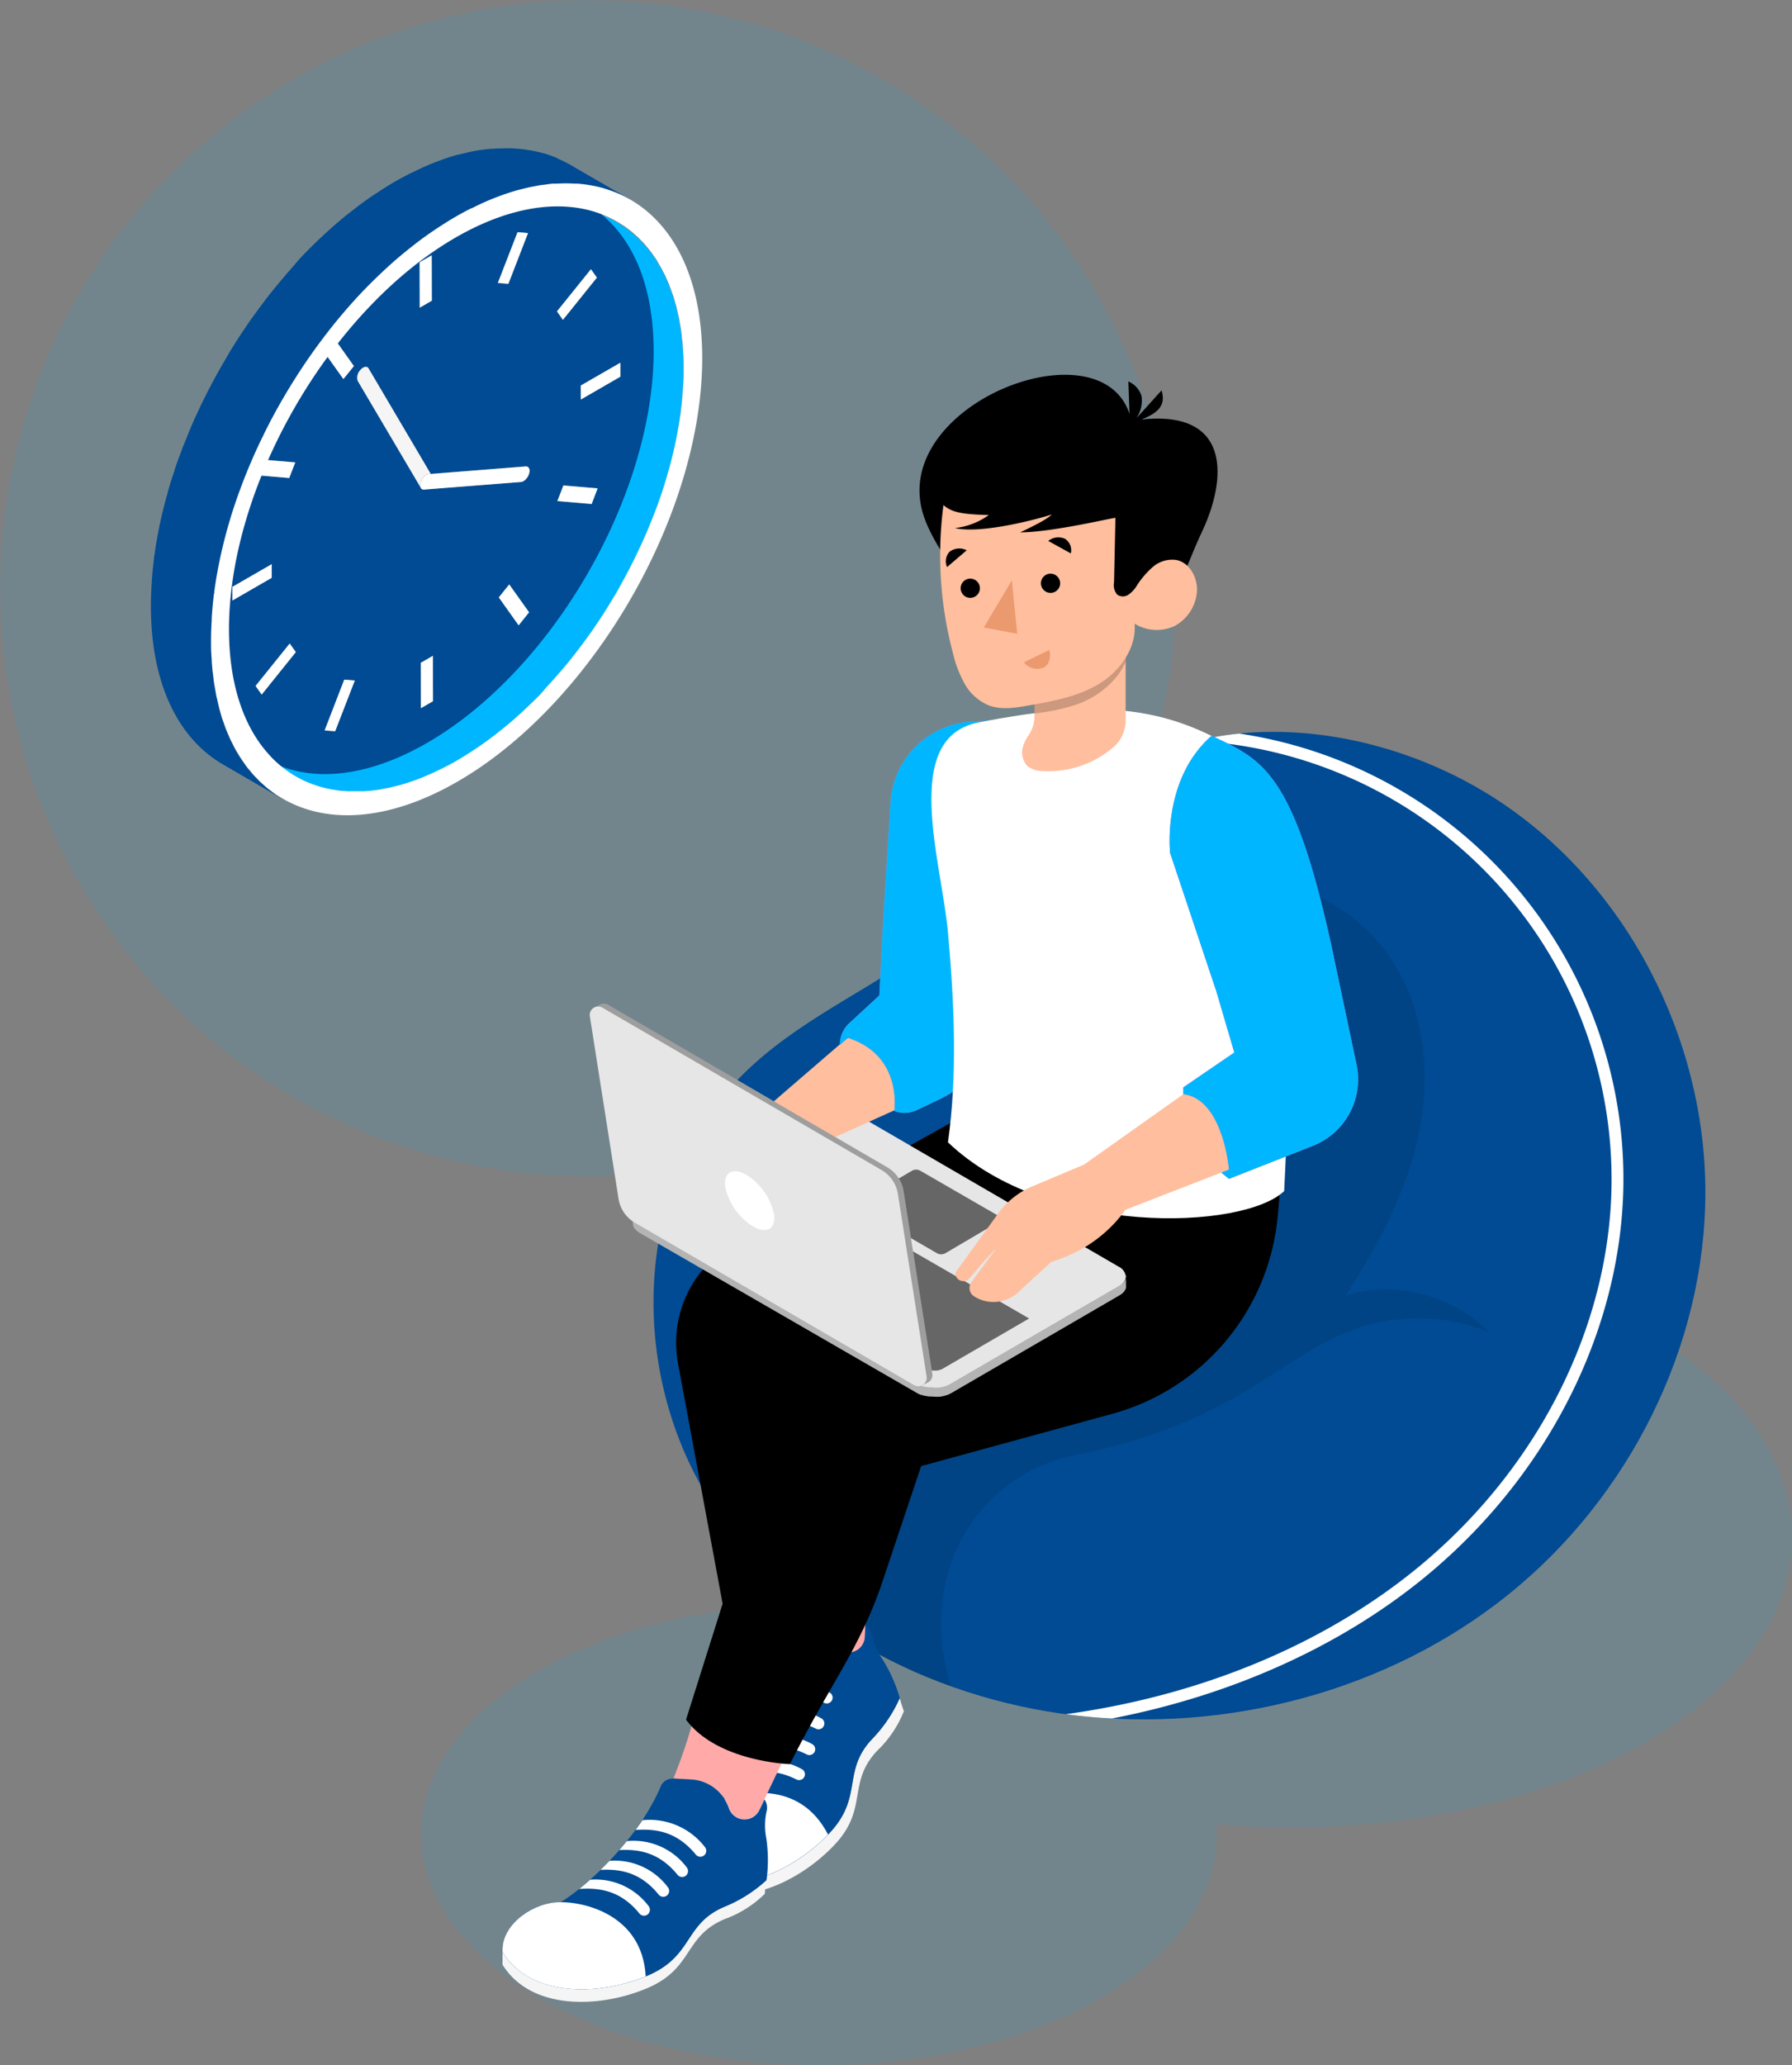 <svg xmlns="http://www.w3.org/2000/svg" viewBox="0 0 386.36 445.12"><rect x="0" y="0" width="386.36" height="445.12" fill="#808080" stroke="none"/><defs><style>.cls-1,.cls-14{fill:#00b7ff;}.cls-1,.cls-3{opacity:0.1;}.cls-2{fill:#004b93;}.cls-4{fill:#fff;}.cls-5{fill:#ffaaa8;}.cls-6{fill:#f5f5f5;}.cls-7{opacity:0.2;}.cls-8{fill:#e1e1e1;}.cls-9{fill:#e6e6e6;}.cls-10{fill:#1a2e35;}.cls-11{fill:#666;}.cls-12{fill:#ffbe9d;}.cls-13{fill:#d268cc;}.cls-15{fill:#eb996e;}.cls-16{opacity:0.3;}.cls-17{fill:none;}</style></defs><title>dibujo 7_1</title><g id="Capa_2" data-name="Capa 2"><g id="Esquema"><circle class="cls-1" cx="126.79" cy="126.79" r="126.76"/><path class="cls-1" d="M354.35,286.69c-42.48-24.53-111.12-24.53-153.32,0-27.6,16-37,38.59-28.4,59.13-20.71.51-41.13,5.34-56.89,14.5-33.38,19.4-33.2,50.85.4,70.25s87.9,19.4,121.28,0c17.68-10.27,25.94-23.92,24.81-37.38,32.84,2.84,67.44-3.06,92.62-17.7C397.05,351,396.83,311.21,354.35,286.69Z"/><path class="cls-2" d="M197.86,205.64c-13.58,9.43-28.86,15.94-40.2,28.58-21.17,23.6-21.66,61.58-5,88.57s47.56,43.22,79,46.93c33,3.89,67.71-5.23,93.62-26.09s42.41-53.43,42.4-86.69-17.05-66.39-44.91-84.56c-25.42-16.58-61.95-21.31-87.45-2.34-12.9,9.59-21.5,23.75-34.36,33.36C199.94,204.17,198.9,204.91,197.86,205.64Z"/><path class="cls-3" d="M203.38,343.93c0-.23.07-.45.1-.68a35.71,35.71,0,0,1,29-29.76,113,113,0,0,0,37.08-14.21c8.1-4.9,15.76-10.9,24.85-13.56,8.39-2.45,18.83-2.07,26.78,1.56-7.64-8-20.74-11.55-31.2-7.93,7.24-11.09,13.62-23,16.11-36s.73-27.28-7.12-38a38.19,38.19,0,0,0-59-3.15c-7.76,8.5-12.14,20.46-17.25,30.78-3.66,7.41-7.45,15-13.49,20.65-9.11,8.52-22.22,11.6-31.67,19.75-10.71,9.25-15.33,24-15.38,38.18,0,9.55,1.76,18.95,4.14,28.23a107.24,107.24,0,0,0,38.75,23.7A42.16,42.16,0,0,1,203.38,343.93Z"/><path class="cls-4" d="M350,252.38a97.11,97.11,0,0,0-82.82-94.27,70.22,70.22,0,0,0-9.37,1.58,94.66,94.66,0,0,1,89.63,92.74c.6,30.95-14.54,62.51-40.51,84.41-20.36,17.16-47.4,28.54-77.12,32.63l1.9.25c2.67.31,5.36.54,8.05.68,26.4-5.12,50.31-16,68.82-31.61C335.08,316.4,350.57,284.1,350,252.38Z"/><path class="cls-5" d="M165.21,339.09c1.33,5.33,1.6,14.92,1.6,14.92l3.53-1.33a9.15,9.15,0,0,1,9.84,2.24l.17.18a3.56,3.56,0,0,0,4.92.22h0a3.54,3.54,0,0,0,1.22-2.57l.48-15.06Z"/><path class="cls-6" d="M178.87,395.08c-7.34,7.86-20.87,14.73-30.69,8l1.1,2.5c9.82,6.71,23.35-.16,30.69-8s2.58-13.3,9.19-20.27a24,24,0,0,0,5.72-8.49c-.3-.75-.58-1.73-.92-2.85a30.37,30.37,0,0,1-5.9,8.84C181.45,381.78,186.21,387.23,178.87,395.08Z"/><path class="cls-2" d="M190.34,357.76a14,14,0,0,1-2.31-5.35,3.16,3.16,0,0,0-1.46-2.19l-.08,2.53a3.57,3.57,0,0,1-6.14,2.35l-.17-.18a9.15,9.15,0,0,0-9.84-2.24L166.75,354a2.77,2.77,0,0,0-1.79,2.65c.23,10.3-4.58,24-9.63,31.5-5.19,2.15-9.67,9.22-7.38,14.41l.23.51c9.82,6.71,23.35-.16,30.69-8s2.58-13.3,9.19-20.27A30.37,30.37,0,0,0,194,366,32.75,32.75,0,0,0,190.34,357.76Z"/><path class="cls-4" d="M176,372.64a1.26,1.26,0,0,0,1.15-2.23,14.34,14.34,0,0,0-14.11,0c-.22.81-.45,1.62-.7,2.42C166.47,370.74,170.69,370,176,372.64Z"/><path class="cls-4" d="M177.78,367.07a1.26,1.26,0,0,0,1.15-2.23,15.07,15.07,0,0,0-14.68.12c-.15.83-.32,1.68-.51,2.52C168,365.22,172.34,364.32,177.78,367.07Z"/><path class="cls-4" d="M174,378.18a1.26,1.26,0,0,0,1.16-2.23,14.33,14.33,0,0,0-13.81-.14c-.31.88-.64,1.73-1,2.57C164.5,376.28,168.72,375.52,174,378.18Z"/><path class="cls-4" d="M155.33,388.18c-5.19,2.15-9.67,9.22-7.38,14.41l.23.51c9.68,6.61,22.93,0,30.35-7.67C172.34,383.3,159.42,386.32,155.33,388.18Z"/><path class="cls-4" d="M171.81,383.59a1.26,1.26,0,0,0,1.15-2.23,14.33,14.33,0,0,0-13.83-.12c-.44,1-.89,1.88-1.35,2.77C162.06,381.75,166.38,380.85,171.81,383.59Z"/><path class="cls-5" d="M149.77,369c-.93,5.41-4.56,14.3-4.56,14.3l3.78.21a9.14,9.14,0,0,1,8.09,6l.09.23a3.55,3.55,0,0,0,4.41,2.19h0a3.57,3.57,0,0,0,2.15-1.86l6.51-13.59Z"/><path class="cls-6" d="M139.67,425.79c-9.89,4.22-25,5-31.32-5.05v2.73c6.29,10.1,21.43,9.27,31.32,5s7.73-11.13,16.59-14.84a23.87,23.87,0,0,0,8.65-5.46c0-.8.17-1.81.31-3a30.09,30.09,0,0,1-9,5.71C147.4,414.66,149.56,421.56,139.67,425.79Z"/><path class="cls-2" d="M165.22,396.27a14.4,14.4,0,0,1,.05-5.83,3.1,3.1,0,0,0-.45-2.59l-1.09,2.28a3.56,3.56,0,0,1-6.56-.33l-.09-.23a9.14,9.14,0,0,0-8.09-6l-3.84-.21a2.75,2.75,0,0,0-2.71,1.7c-3.94,9.52-13.87,20.09-21.52,24.93-5.62-.13-12.57,4.54-12.57,10.2v.57c6.29,10.09,21.43,9.27,31.32,5.05s7.73-11.13,16.59-14.84a30.09,30.09,0,0,0,9-5.71A32.11,32.11,0,0,0,165.22,396.27Z"/><path class="cls-4" d="M146.07,404.08a1.26,1.26,0,0,0,2-1.57,14.34,14.34,0,0,0-12.92-5.68c-.53.66-1.07,1.3-1.62,1.93C138.15,398.51,142.33,399.51,146.07,404.08Z"/><path class="cls-4" d="M150,399.71a1.25,1.25,0,0,0,2-1.57,15.08,15.08,0,0,0-13.48-5.82c-.47.71-1,1.41-1.48,2.11C141.8,394.09,146.11,395,150,399.71Z"/><path class="cls-4" d="M142,408.35a1.26,1.26,0,0,0,2-1.57,14.31,14.31,0,0,0-12.58-5.7c-.64.67-1.29,1.32-1.94,1.95C134.12,402.78,138.28,403.79,142,408.35Z"/><path class="cls-4" d="M120.92,410c-5.62-.13-12.57,4.54-12.57,10.2v.57c6.19,9.95,21,9.28,30.87,5.22C138.46,412.37,125.41,409.92,120.92,410Z"/><path class="cls-4" d="M137.85,412.42a1.25,1.25,0,0,0,2-1.57,14.32,14.32,0,0,0-12.6-5.7c-.79.71-1.58,1.37-2.36,2C129.67,406.8,134,407.72,137.85,412.42Z"/><path d="M207.88,240.39,158.37,268a24.52,24.52,0,0,0-12.18,25.91l9.61,51.75-7.89,25c6.8,9.12,22.41,9.58,22.41,9.58,8.71-17.46,15.1-24.88,20-39.51S198.6,316,198.6,316l41.12-11.24a48.71,48.71,0,0,0,35.63-41.45c.7-6.22.73-10.46.73-10.46Z"/><path class="cls-7" d="M208.25,254.3a23.39,23.39,0,0,0,5.54,15.08l-34.94,21.87a25.14,25.14,0,0,0-10.69,13.95L155.8,345.63l11.15-45A20.41,20.41,0,0,1,176,288.14l32.26-19.94C205,260,208.25,254.3,208.25,254.3Z"/><path class="cls-8" d="M242.81,274.91a1.85,1.85,0,0,1-.06.66.06.06,0,0,0,0,0,2.23,2.23,0,0,1-.26.51s0,0,0,.06a3.3,3.3,0,0,1-.44.49l0,0a4.43,4.43,0,0,1-.67.48l-36.23,21.05a5.75,5.75,0,0,1-1,.46c-.13.05-.26.08-.4.12a4.56,4.56,0,0,1-.53.13,4.5,4.5,0,0,1-.64.11l-.15,0a8.83,8.83,0,0,1-.89,0h-.14c-.3,0-.59,0-.88-.05l-.13,0a7.93,7.93,0,0,1-.85-.14l-.15,0c-.25-.06-.49-.14-.73-.22l-.13-.05a5.34,5.34,0,0,1-.8-.38l-59.78-34.51a4.43,4.43,0,0,1-.67-.48c-.07-.06-.11-.12-.17-.18s-.23-.23-.32-.35a13.56,13.56,0,0,0-.29-.56c0-.09,0-.17,0-.25a2,2,0,0,1-.06-.34v2.12a2,2,0,0,0,.06.34c0,.08,0,.16,0,.25a13.56,13.56,0,0,1,.29.56c.09.12.21.23.32.35s.1.12.17.18a4.43,4.43,0,0,0,.67.48l59.78,34.51a5.34,5.34,0,0,0,.8.38l.13,0c.24.08.48.16.73.22l.15,0a7.93,7.93,0,0,0,.85.14l.13,0c.29,0,.58,0,.88.05h.14a8.83,8.83,0,0,0,.89,0l.15,0a4.5,4.5,0,0,0,.64-.11,4.56,4.56,0,0,0,.53-.13,2.64,2.64,0,0,0,.4-.12,5.75,5.75,0,0,0,1-.46l36.23-21.05a4.43,4.43,0,0,0,.67-.48l0,0a2.92,2.92,0,0,0,.44-.5s0,0,0-.05a2.23,2.23,0,0,0,.26-.51.11.11,0,0,1,0-.05,1.47,1.47,0,0,0,0-.47h0v-2.3Z"/><path class="cls-7" d="M242.81,274.91a1.85,1.85,0,0,1-.06.66.06.06,0,0,0,0,0,2.23,2.23,0,0,1-.26.51s0,0,0,.06a3.3,3.3,0,0,1-.44.49l0,0a4.43,4.43,0,0,1-.67.48l-36.23,21.05a5.75,5.75,0,0,1-1,.46c-.13.05-.26.08-.4.12a4.56,4.56,0,0,1-.53.13,4.5,4.5,0,0,1-.64.11l-.15,0a8.83,8.83,0,0,1-.89,0h-.14c-.3,0-.59,0-.88-.05l-.13,0a7.93,7.93,0,0,1-.85-.14l-.15,0c-.25-.06-.49-.14-.73-.22l-.13-.05a5.34,5.34,0,0,1-.8-.38l-59.78-34.51a4.43,4.43,0,0,1-.67-.48c-.07-.06-.11-.12-.17-.18s-.23-.23-.32-.35a13.56,13.56,0,0,0-.29-.56c0-.09,0-.17,0-.25a2,2,0,0,1-.06-.34v2.12a2,2,0,0,0,.06.34c0,.08,0,.16,0,.25a13.56,13.56,0,0,1,.29.56c.09.12.21.23.32.35s.1.12.17.18a4.43,4.43,0,0,0,.67.48l59.78,34.51a5.34,5.34,0,0,0,.8.38l.13,0c.24.08.48.16.73.22l.15,0a7.93,7.93,0,0,0,.85.14l.13,0c.29,0,.58,0,.88.05h.14a8.83,8.83,0,0,0,.89,0l.15,0a4.5,4.5,0,0,0,.64-.11,4.56,4.56,0,0,0,.53-.13,2.64,2.64,0,0,0,.4-.12,5.75,5.75,0,0,0,1-.46l36.23-21.05a4.43,4.43,0,0,0,.67-.48l0,0a2.92,2.92,0,0,0,.44-.5s0,0,0-.05a2.23,2.23,0,0,0,.26-.51.11.11,0,0,1,0-.05,1.47,1.47,0,0,0,0-.47h0v-2.3Z"/><path class="cls-9" d="M136.39,262.15a13.56,13.56,0,0,1,.29.56c.09.12.21.23.32.35s.1.12.17.18a4.43,4.43,0,0,0,.67.48l59.78,34.51a5.34,5.34,0,0,0,.8.38l.13.05c.24.08.48.16.73.22l.15,0a7.93,7.93,0,0,0,.85.14l.13,0c.29,0,.58,0,.88.05h.14a8.83,8.83,0,0,0,.89,0l.15,0a4.5,4.5,0,0,0,.64-.11,4.56,4.56,0,0,0,.53-.13c.14,0,.27-.07.4-.12a5.75,5.75,0,0,0,1-.46l36.23-21.05a4.43,4.43,0,0,0,.67-.48l0,0a3.3,3.3,0,0,0,.44-.49s0,0,0-.06a2.23,2.23,0,0,0,.26-.51.06.06,0,0,1,0,0,1.85,1.85,0,0,0,.06-.66,2.66,2.66,0,0,0-1.54-2L181.5,238.35a8.2,8.2,0,0,0-7.44,0l-36.23,21.06a2.62,2.62,0,0,0-1.54,2.15,2,2,0,0,0,.06.34C136.37,262,136.36,262.06,136.39,262.15Z"/><path class="cls-8" d="M141.37,261.56l58.07,33.53.23.11.13,0a2.65,2.65,0,0,0,.45.13l.32.07.22,0a4.24,4.24,0,0,0,.57,0h0a4.38,4.38,0,0,0,.59,0c.13,0,.25,0,.38-.06l.47-.13a1.78,1.78,0,0,0,.4-.17l18.68-10.86L162,249.6Z"/><path class="cls-10" d="M201.42,295.49h0Z"/><path class="cls-8" d="M196.62,252.34l-10.93,6.42a1.11,1.11,0,0,0,0,1.91L202,270.11a1.84,1.84,0,0,0,1.83,0l10.93-6.43a1.11,1.11,0,0,0,0-1.91l-16.34-9.43A1.8,1.8,0,0,0,196.62,252.34Z"/><path class="cls-11" d="M141.37,261.56l58.07,33.53.23.11.13,0a2.65,2.65,0,0,0,.45.13l.32.07.22,0a4.24,4.24,0,0,0,.57,0h0a4.38,4.38,0,0,0,.59,0c.13,0,.25,0,.38-.06l.47-.13a1.78,1.78,0,0,0,.4-.17l18.68-10.86L162,249.6Z"/><path class="cls-11" d="M196.62,252.34l-10.93,6.42a1.11,1.11,0,0,0,0,1.91L202,270.11a1.84,1.84,0,0,0,1.83,0l10.93-6.43a1.11,1.11,0,0,0,0-1.91l-16.34-9.43A1.8,1.8,0,0,0,196.62,252.34Z"/><path class="cls-12" d="M193.63,173.22l-2.69,43.38-28,24.14a11.16,11.16,0,0,1-5.17.8l-10.37-.85a5.86,5.86,0,0,0-3.49.82l-5.94,3.6a6.39,6.39,0,0,0-1.58,1.35l-2.91,3.45a2.18,2.18,0,0,0,.4,3.18l1.83,1.31a6.51,6.51,0,0,0,6.72.52L147,252.6l9.5,1v2.48l-2.58,2.2a2.74,2.74,0,0,0,.07,4.22h0s6.35-1.89,12.1-11.1l33.52-15.15a20.54,20.54,0,0,0,12-17.73l3-63.37-4.63.58A18.76,18.76,0,0,0,193.63,173.22Z"/><path class="cls-13" d="M214.65,155.19l-5.38.35A18.53,18.53,0,0,0,192,172.88l-1.7,27.26-.71,14.42-6.51,6a6.28,6.28,0,0,0-2,4.64l1.73-1.5c11.9,3.8,10,15.76,10,15.76a6.06,6.06,0,0,0,4.83-.18l4.95-2.35a23.28,23.28,0,0,0,13.24-21V204.6Z"/><path class="cls-14" d="M214.65,155.19l-5.38.35A18.53,18.53,0,0,0,192,172.88l-1.7,27.26-.71,14.42-6.51,6a6.28,6.28,0,0,0-2,4.64l1.73-1.5c11.9,3.8,10,15.76,10,15.76a6.06,6.06,0,0,0,4.83-.18l4.95-2.35a23.28,23.28,0,0,0,13.24-21V204.6Z"/><path class="cls-4" d="M276.87,256.72c-8.78,8.43-51,10-72.49-10.51,2.07-14.46,1.38-30,0-45.28s-10.33-42.13,6.77-45.25c22.85-4.46,37.77-4.11,53,4.5C280.49,187.32,278.25,228,276.87,256.72Z"/><path class="cls-12" d="M290.65,227.87l-6.46-24-22.66,5L267,227.43,233.75,251l-11.16,4.7a17.47,17.47,0,0,0-7.4,5.88l-9.11,12.6a1,1,0,0,0-.09.55,1.74,1.74,0,0,0,3,.83c2-2.31,3.7-4.45,5.82-6.47l-5.37,7.25a2.15,2.15,0,0,0,.67,3.13,7.79,7.79,0,0,0,9.48-1l7-6.44,1.94-.69a29.48,29.48,0,0,0,14.13-10.59l38.93-15.12A14.89,14.89,0,0,0,290.65,227.87Z"/><path class="cls-13" d="M292.48,229.49l-5.43-25.7c-8.23-37.4-14.8-40.06-25.83-45.19-10.73,9.36-8.94,25.25-8.94,25.25l9.62,28.79.29.83,3.93,13.39-11,7.52v1.45c8.64,1.06,9.86,16.26,9.86,16.26l-1.67.65,1.66,1.35,18.06-7.1A15.39,15.39,0,0,0,292.48,229.49Z"/><path class="cls-14" d="M292.48,229.49l-5.43-25.7c-8.23-37.4-14.8-40.06-25.83-45.19-10.73,9.36-8.94,25.25-8.94,25.25l9.62,28.79.29.83,3.93,13.39-11,7.52v1.45c8.64,1.06,9.86,16.26,9.86,16.26l-1.67.65,1.66,1.35,18.06-7.1A15.39,15.39,0,0,0,292.48,229.49Z"/><path class="cls-12" d="M242.69,139.22v16.06a7.58,7.58,0,0,1-2.55,5.69,21.46,21.46,0,0,1-15.35,5.22,5.45,5.45,0,0,1-3.19-1,4.22,4.22,0,0,1-1-4.37,8.53,8.53,0,0,1,1.17-2.36,7.27,7.27,0,0,0,1.26-4.07V139.22Z"/><path class="cls-7" d="M231,152.19a43.3,43.3,0,0,1-8,1.58V139.22h19.68v3.42a14.88,14.88,0,0,1-1.61,2.82A19.55,19.55,0,0,1,231,152.19Z"/><path d="M206.56,124.93c-2.1-4-5.67-8.64-7.35-13.56C191.08,87.54,237,69.45,243.53,89.22c-.1-2.4-.15-4.57-.26-7a5,5,0,0,1,2.84,3.13A6.63,6.63,0,0,1,245,90.14c2.28-2.47,3.16-3.5,5.44-6,.9,3.06-.46,4.76-4.35,6.28,19.37-2.07,18.43,12.73,13.12,24.07-2.93,6.25-2.74,7.27-5.86,12.29a61.51,61.51,0,0,1-29,6.05,28.43,28.43,0,0,1-8.68-1.86C212.2,129.68,208.2,128,206.56,124.93Z"/><path class="cls-12" d="M240.49,111.63l-.3,13.9a3.14,3.14,0,0,0,.69,2.64,2.12,2.12,0,0,0,2.42,0,6.21,6.21,0,0,0,1.76-1.88,18.77,18.77,0,0,1,3.52-4.11,6.35,6.35,0,0,1,5.06-1.48c2.91.59,4.62,3.88,4.42,6.84a9.22,9.22,0,0,1-4.76,7.36,9.07,9.07,0,0,1-8.68-.48c.44,5.29-3.16,10.25-7.69,13s-9.9,3.71-15.13,4.63c-2.85.51-5.87,1-8.59,0a10.62,10.62,0,0,1-5.19-4.61,25.15,25.15,0,0,1-2.54-6.58,82.33,82.33,0,0,1-2.07-32c1.71,1.49,3.67,2,9.78,2.15a15.38,15.38,0,0,1-7.3,2.81c5.66,1.34,18.09-2,20.86-2.93-.87.94-3.4,2.25-6.8,3.86C227,114.72,240.5,111.44,240.49,111.63Z"/><polygon class="cls-15" points="218.15 125.1 212.12 135.25 219.31 136.6 218.15 125.1"/><path class="cls-15" d="M226.23,140.1l-5.46,2.65a3.58,3.58,0,0,0,4.14,1.18C226.26,143.32,226.63,141.51,226.23,140.1Z"/><path d="M228.56,125.51a2.07,2.07,0,1,1-2.26-1.85A2.08,2.08,0,0,1,228.56,125.51Z"/><path d="M211.25,126.58a2.07,2.07,0,1,1-2.26-1.85A2.06,2.06,0,0,1,211.25,126.58Z"/><path d="M208.43,118.61l-4.24,3.61a3,3,0,0,1,.57-3.32A3.48,3.48,0,0,1,208.43,118.61Z"/><path d="M226,116.59l4.87,2.69a2.94,2.94,0,0,0-1.22-3.13A3.48,3.48,0,0,0,226,116.59Z"/><path class="cls-8" d="M201,296.09l-6.19-39.35a7.26,7.26,0,0,0-3.52-5.15l-60.19-35a1.79,1.79,0,0,0-1.6-.1h0l-1.43.72.48.18a1.8,1.8,0,0,0-.16,1.07l6.19,39.35a7.26,7.26,0,0,0,3.52,5.15l60.19,35a1.52,1.52,0,0,0,.4.16l-.06.58L200,298h0A1.77,1.77,0,0,0,201,296.09Z"/><path class="cls-16" d="M201,296.09l-6.19-39.35a7.26,7.26,0,0,0-3.52-5.15l-60.19-35a1.79,1.79,0,0,0-1.6-.1h0l-1.43.72.48.18a1.8,1.8,0,0,0-.16,1.07l6.19,39.35a7.26,7.26,0,0,0,3.52,5.15l60.19,35a1.52,1.52,0,0,0,.4.16l-.06.58L200,298h0A1.77,1.77,0,0,0,201,296.09Z"/><path class="cls-9" d="M190.07,252.19l-60.19-35a1.82,1.82,0,0,0-2.71,1.85l6.19,39.35a7.26,7.26,0,0,0,3.52,5.15l60.19,35a1.82,1.82,0,0,0,2.71-1.85l-6.19-39.35A7.28,7.28,0,0,0,190.07,252.19Z"/><path class="cls-4" d="M160.9,253.21a13.29,13.29,0,0,1,6,8.6c.39,3.07-1.64,4.22-4.55,2.53a13.35,13.35,0,0,1-6-8.6C156,252.67,158,251.54,160.9,253.21Z"/><path class="cls-17" d="M88.72,53.22h0l.74-.58h0Z"/><path class="cls-17" d="M84.52,56.72l.14-.13-.14.13Z"/><path class="cls-17" d="M114.12,40.34l1.06-.2-1,.19Z"/><path class="cls-17" d="M111.71,40.94l1-.24c-.31.07-.61.14-.92.23Z"/><path class="cls-17" d="M101.59,44.92l.1,0-.1,0Z"/><path class="cls-17" d="M68.72,169.51c-.67-.21-1.33-.44-2-.7C67.4,169.07,68.05,169.31,68.72,169.51Z"/><path class="cls-17" d="M61,85.88h0c.14-.25.29-.49.44-.74h0C61.3,85.39,61.15,85.63,61,85.88Z"/><path class="cls-17" d="M63.59,81.64c.18-.28.35-.56.53-.83h0C63.94,81.08,63.77,81.36,63.59,81.64Z"/><path class="cls-17" d="M80.32,60.66l.45-.44-.45.44Z"/><path class="cls-17" d="M77.49,63.56l0,0,0,0Z"/><path class="cls-17" d="M70.49,71.8l.07-.1h0Z"/><path class="cls-17" d="M74.33,170.54c-.74,0-1.46-.14-2.17-.25C72.87,170.4,73.59,170.49,74.33,170.54Z"/><path class="cls-17" d="M114.61,151.56q-1.65,1.6-3.34,3.11Q113,153.17,114.61,151.56Z"/><path class="cls-17" d="M98.57,163.92c-1,.61-2.08,1.15-3.1,1.67C96.49,165.07,97.53,164.53,98.57,163.92Z"/><path class="cls-17" d="M102.43,161.5c-1.28.85-2.56,1.67-3.86,2.42C99.87,163.17,101.15,162.35,102.43,161.5Z"/><path class="cls-17" d="M82.8,170l-1.14.21Z"/><path class="cls-17" d="M56.53,94.3c0-.11.11-.21.16-.32h0C56.64,94.09,56.58,94.19,56.53,94.3Z"/><path class="cls-17" d="M126.79,39.84h0Z"/><path class="cls-17" d="M119.38,39.57l.67,0-.54,0Z"/><path class="cls-17" d="M123.88,39.52h0l.6,0h0Z"/><path class="cls-17" d="M116.57,39.89h0l1.12-.13c-.33,0-.66.07-1,.12Z"/><path class="cls-17" d="M130.17,40.58l-.07,0,.39.13-.2-.07Z"/><path class="cls-17" d="M132.63,41.44l.37.15-.32-.13Z"/><path class="cls-17" d="M93.36,49.81l.16-.11-.16.11Z"/><path class="cls-17" d="M46.27,148.3c.09.5.17,1,.26,1.51C46.44,149.32,46.36,148.8,46.27,148.3Z"/><path class="cls-17" d="M47.46,153.56c.13.44.25.89.39,1.32C47.71,154.45,47.59,154,47.46,153.56Z"/><path class="cls-17" d="M46.81,151c.11.46.2.94.32,1.39C47,152,46.92,151.48,46.81,151Z"/><path class="cls-17" d="M49.13,158.27c.17.39.33.79.51,1.17C49.46,159.06,49.3,158.66,49.13,158.27Z"/><path class="cls-17" d="M48.24,156c.14.42.29.85.45,1.25C48.53,156.82,48.38,156.39,48.24,156Z"/><path class="cls-17" d="M50.14,160.43c.18.36.36.74.56,1.09C50.5,161.17,50.32,160.79,50.14,160.43Z"/><polygon class="cls-17" points="50.43 109.24 50.44 109.23 50.43 109.24 50.43 109.24"/><path class="cls-17" d="M98.24,46.73c-.74.42-1.47.87-2.2,1.33C96.77,47.6,97.5,47.15,98.24,46.73Z"/><path class="cls-17" d="M45.58,142.26c0,.67.08,1.34.14,2C45.66,143.6,45.62,142.93,45.58,142.26Z"/><path class="cls-17" d="M45.85,145.35c.07.58.13,1.17.21,1.74C46,146.52,45.92,145.93,45.85,145.35Z"/><path class="cls-17" d="M45.43,138.2c0,1.05,0,2.08.08,3.09C45.46,140.28,45.43,139.25,45.43,138.2Z"/><path class="cls-17" d="M45.58,133.6c0-.1,0-.2,0-.3,0,.1,0,.2,0,.3Z"/><path class="cls-17" d="M46.08,128.09c0-.19.06-.38.08-.57,0,.19,0,.38-.08.57Z"/><path class="cls-17" d="M56,168.49c-.27-.26-.52-.53-.77-.8C55.48,168,55.73,168.23,56,168.49Z"/><path class="cls-17" d="M47.24,121.17c0-.12,0-.23.07-.35,0,.12-.05.23-.07.35Z"/><path class="cls-17" d="M46.58,124.68h0c.08-.47.17-1,.26-1.43h0C46.75,123.73,46.66,124.21,46.58,124.68Z"/><path class="cls-17" d="M51.25,162.45c.21.34.41.69.62,1C51.66,163.14,51.46,162.79,51.25,162.45Z"/><path class="cls-17" d="M58.36,170.48c.29.22.57.44.87.65C58.93,170.92,58.65,170.7,58.36,170.48Z"/><path class="cls-17" d="M53.8,166.08c.24.29.47.59.72.87C54.27,166.67,54,166.37,53.8,166.08Z"/><path class="cls-17" d="M52.48,164.34c.22.31.43.63.66.94C52.91,165,52.7,164.65,52.48,164.34Z"/><path class="cls-17" d="M56.75,169.16c.27.24.54.49.82.72C57.29,169.65,57,169.4,56.75,169.16Z"/><path class="cls-17" d="M133.87,48.35l.79.5Z"/><path class="cls-17" d="M141.24,110.47c.51-1.35,1-2.71,1.46-4.07-.46,1.36-.95,2.72-1.46,4.07Z"/><path class="cls-17" d="M142.8,106.06h0c.47-1.4.89-2.81,1.29-4.22h0C143.69,103.25,143.27,104.66,142.8,106.06Z"/><path class="cls-17" d="M59.17,162.74c.72.12,1.46.21,2.21.26l.48.05c.93,0,1.88,0,2.84,0l.65,0c1.08-.06,2.17-.15,3.28-.32.73-.12,1.47-.26,2.21-.42l.71-.17c.51-.12,1-.24,1.54-.38q1.3-.36,2.64-.81l.54-.2c.71-.26,1.43-.53,2.16-.83l.83-.35c.77-.33,1.55-.69,2.33-1.07l.89-.43c1-.52,2.06-1.07,3.1-1.67,1.31-.75,2.59-1.57,3.87-2.42.21-.15.43-.29.65-.43,1.21-.83,2.42-1.71,3.6-2.62l.69-.55c1.21-.94,2.41-1.92,3.58-3l.31-.29c1.13-1,2.25-2,3.34-3.11l.54-.52c.85-.84,1.68-1.69,2.51-2.57l.13-.15c.78-.83,1.54-1.68,2.3-2.54l.49-.57q1.84-2.15,3.6-4.39c.13-.16.25-.33.37-.49q1.39-1.82,2.73-3.69l.39-.55c.85-1.21,1.67-2.45,2.48-3.7l.57-.9c.65-1,1.28-2.07,1.9-3.12.13-.22.27-.44.4-.67.7-1.2,1.38-2.42,2-3.64l.48-.91c.51-1,1-2,1.49-2.95l.48-1c.59-1.24,1.17-2.5,1.72-3.76l.23-.54c.49-1.14,1-2.28,1.4-3.42l.39-1c.52-1.36,1-2.72,1.46-4.08,0-.11.07-.22.11-.34.46-1.4.89-2.8,1.29-4.21.07-.27.15-.54.23-.81.45-1.64.84-3.27,1.2-4.9.08-.36.16-.72.23-1.07.13-.64.25-1.28.37-1.92.08-.44.16-.89.23-1.33.11-.66.21-1.32.3-2,.06-.4.12-.79.17-1.18.17-1.41.31-2.81.41-4.2,0-.3,0-.6.05-.89.09-1.43.14-2.85.14-4.26,0-11.63-3.13-20.66-8.41-26.6-7.91-1.68-17.48.18-27.78,6.12C71.18,66.92,49.31,104.8,49.39,135.91c0,11.61,3.13,20.62,8.39,26.56.24.05.47.12.71.16Z"/><path class="cls-17" d="M130.71,131.48c.65-1,1.29-2.07,1.91-3.12-.62,1-1.26,2.09-1.91,3.12Z"/><path class="cls-17" d="M120.57,145.2c1.23-1.42,2.44-2.88,3.6-4.38-1.16,1.5-2.37,3-3.6,4.38Z"/><path class="cls-17" d="M137,120.2c-.48,1-1,2-1.48,2.94C136,122.17,136.53,121.19,137,120.2Z"/><path class="cls-17" d="M133,127.7h0c.7-1.2,1.38-2.42,2-3.65h0C134.39,125.28,133.71,126.5,133,127.7Z"/><path class="cls-17" d="M64.27,167.65l-.15-.07c.65.35,1.32.68,2,1l0,0C65.46,168.26,64.86,168,64.27,167.65Z"/><path class="cls-17" d="M127.66,136.09c.85-1.22,1.67-2.45,2.48-3.7-.81,1.25-1.63,2.48-2.48,3.7Z"/><path class="cls-17" d="M117.8,148.3q1.15-1.25,2.28-2.52h0Q119,147.06,117.8,148.3Z"/><path class="cls-17" d="M107.38,157.91q1.91-1.5,3.77-3.13l-.2.17C109.78,156,108.59,157,107.38,157.91Z"/><path class="cls-17" d="M103.08,161.07l-.48.32q2.31-1.54,4.54-3.29l-.45.35Q104.91,159.83,103.08,161.07Z"/><path class="cls-17" d="M63.87,167.45h0Z"/><path class="cls-17" d="M115.15,151c.84-.84,1.68-1.69,2.5-2.56C116.83,149.34,116,150.19,115.15,151Z"/><path class="cls-17" d="M92.24,167.09h0c1-.41,1.9-.85,2.86-1.32l-.51.25C93.79,166.41,93,166.76,92.24,167.09Z"/><path class="cls-17" d="M89.25,168.27l-.54.2q-1.32.45-2.61.81a47,47,0,0,0,5.34-1.84h0C90.69,167.75,90,168,89.25,168.27Z"/><path class="cls-17" d="M78.33,170.58c.52,0,1-.06,1.57-.12l-1.56.12Z"/><path class="cls-17" d="M74.9,170.59c.92,0,1.87.06,2.83,0h0C76.74,170.65,75.81,170.64,74.9,170.59Z"/><path class="cls-17" d="M69.09,169.63a24.49,24.49,0,0,0,2.43.56h0C70.66,170,69.87,169.85,69.09,169.63Z"/><path class="cls-17" d="M83.88,169.83l.85-.21-.2,0Z"/><path class="cls-17" d="M124.55,140.32h0c.93-1.2,1.83-2.43,2.72-3.68h0C126.38,137.89,125.48,139.12,124.55,140.32Z"/><path class="cls-17" d="M140.91,55.15c.18.26.38.52.56.79C141.29,55.67,141.09,55.41,140.91,55.15Z"/><path class="cls-17" d="M139.68,53.52c.2.25.41.49.61.75C140.09,54,139.88,53.77,139.68,53.52Z"/><path class="cls-17" d="M142,56.9c.17.28.35.55.51.84C142.39,57.45,142.21,57.18,142,56.9Z"/><path class="cls-17" d="M136.94,50.67c.24.21.48.41.71.63C137.42,51.08,137.18,50.88,136.94,50.67Z"/><path class="cls-17" d="M135.45,49.44l.75.57Z"/><path class="cls-17" d="M138.36,52c.22.23.44.45.65.69C138.8,52.48,138.58,52.26,138.36,52Z"/><path class="cls-17" d="M140.84,111.5c-.45,1.14-.91,2.28-1.4,3.41C139.93,113.78,140.39,112.64,140.84,111.5Z"/><path class="cls-17" d="M139.21,115.46c-.54,1.26-1.12,2.51-1.72,3.76C138.09,118,138.67,116.72,139.21,115.46Z"/><path class="cls-14" d="M117.8,148.3q1.15-1.25,2.28-2.52h0c.17-.19.33-.39.49-.58h0c1.23-1.42,2.44-2.88,3.6-4.38.13-.16.25-.33.38-.5h0c.93-1.2,1.83-2.43,2.72-3.68h0l.39-.55h0c.85-1.22,1.67-2.45,2.48-3.7l.57-.91h0c.65-1,1.29-2.07,1.91-3.12l.39-.66h0c.7-1.2,1.38-2.42,2-3.65h0l.48-.91c.51-1,1-2,1.48-2.94.16-.33.33-.65.48-1,.6-1.25,1.18-2.5,1.72-3.76.08-.18.16-.37.23-.55.49-1.13.95-2.27,1.4-3.41.13-.34.27-.68.4-1h0c.51-1.35,1-2.71,1.46-4.07,0-.12.07-.23.1-.34h0c.47-1.4.89-2.81,1.29-4.21h0c.08-.27.16-.54.23-.81.45-1.63.85-3.27,1.2-4.9h0c.08-.35.16-.71.23-1.07.13-.64.25-1.27.37-1.91.07-.41.15-.81.22-1.22a.5.5,0,0,1,0-.12c.11-.66.2-1.31.3-2,.05-.39.11-.79.16-1.18.18-1.41.31-2.81.41-4.2l.06-.89c.08-1.43.14-2.85.13-4.25,0-1,0-1.92-.07-2.85,0-.36,0-.7-.07-1,0-.57-.07-1.14-.12-1.7,0-.36-.09-.7-.13-1-.06-.53-.12-1.07-.19-1.58s-.13-.73-.19-1.09-.16-1-.25-1.43-.17-.72-.25-1.09-.19-.88-.3-1.31-.21-.71-.31-1.06-.23-.83-.35-1.23-.25-.68-.37-1-.26-.77-.41-1.14-.27-.65-.41-1-.3-.73-.47-1.08-.31-.61-.46-.91-.34-.69-.52-1-.34-.56-.51-.84-.37-.65-.57-1-.38-.53-.56-.79-.41-.6-.62-.88-.41-.5-.61-.75-.44-.54-.67-.8-.43-.46-.65-.69-.47-.5-.71-.73-.47-.42-.71-.63-.49-.45-.74-.66l-.75-.57c-.27-.2-.52-.4-.79-.59l-.79-.5A24,24,0,0,0,126,45.17c5.28,5.94,8.38,15,8.41,26.6,0,1.41-.05,2.83-.14,4.26,0,.29,0,.59-.05.89-.1,1.39-.24,2.79-.41,4.2-.05.39-.11.78-.17,1.18-.09.65-.19,1.31-.3,2-.07.44-.15.89-.23,1.33-.12.64-.24,1.28-.37,1.92-.07.35-.15.71-.23,1.07-.36,1.63-.75,3.26-1.2,4.9-.08.27-.16.54-.23.81-.4,1.41-.83,2.81-1.29,4.21,0,.12-.07.23-.11.34-.45,1.36-.94,2.72-1.46,4.08l-.39,1c-.45,1.14-.91,2.28-1.4,3.42l-.23.54c-.55,1.26-1.13,2.52-1.72,3.76l-.48,1c-.48,1-1,2-1.49,2.95l-.48.91c-.65,1.22-1.33,2.44-2,3.64-.13.23-.27.45-.4.67-.62,1.05-1.25,2.09-1.9,3.12l-.57.9c-.81,1.25-1.63,2.49-2.48,3.7l-.39.55q-1.33,1.88-2.73,3.69c-.12.16-.24.33-.37.49q-1.75,2.25-3.6,4.39l-.49.57c-.76.86-1.52,1.71-2.3,2.54l-.13.15c-.83.88-1.66,1.73-2.51,2.57l-.54.52c-1.09,1.07-2.21,2.11-3.34,3.11l-.31.29c-1.17,1-2.37,2-3.58,3l-.69.55c-1.18.91-2.39,1.79-3.6,2.62-.22.14-.44.28-.65.43-1.28.85-2.56,1.67-3.87,2.42-1,.6-2.07,1.15-3.1,1.67l-.89.43c-.78.38-1.56.74-2.33,1.07l-.83.35c-.73.3-1.45.57-2.16.83l-.54.2q-1.33.45-2.64.81c-.52.14-1,.26-1.54.38l-.71.17c-.74.16-1.48.3-2.21.42-1.11.17-2.2.26-3.28.32l-.65,0c-1,0-1.91,0-2.84,0l-.48-.05c-.75-.05-1.49-.14-2.21-.26l-.68-.11c-.24,0-.47-.11-.71-.16a23.82,23.82,0,0,0,6.08,5h0l.25.13.15.07c.59.32,1.19.61,1.81.88l0,0,.63.26c.64.26,1.3.49,2,.7l.37.12c.78.22,1.57.4,2.38.55h0l.64.1c.71.11,1.43.2,2.17.25l.57.05c.91,0,1.84.06,2.79,0h0l.6,0h0l1.56-.12c.58-.06,1.17-.13,1.76-.22L82.8,170c.36-.07.71-.12,1.08-.2l.65-.16.2,0,1.37-.34q1.29-.36,2.61-.81l.54-.2c.72-.25,1.44-.52,2.17-.82h0l.79-.34h0c.77-.33,1.55-.68,2.34-1.06l.51-.25.38-.19c1-.52,2.06-1.06,3.1-1.67,1.3-.75,2.58-1.57,3.86-2.42l.17-.11.48-.32q1.83-1.24,3.61-2.62l.45-.35.24-.19c1.21-.95,2.4-1.93,3.57-3l.2-.17.12-.11q1.7-1.5,3.34-3.11l.54-.53c.84-.84,1.68-1.69,2.5-2.56Z"/><polygon class="cls-4" points="58.6 121.56 58.61 124.57 50.1 129.48 50.09 126.47 58.6 121.56"/><polygon class="cls-4" points="127.41 57.97 128.72 59.81 121.36 68.97 120.05 67.11 127.41 57.97"/><path class="cls-2" d="M91.75,47.52c27.07-15.63,49.09-3.09,49.18,28s-21.79,69-48.86,84.61-49.08,3.09-49.17-28S64.69,63.14,91.75,47.52Zm22.31,54.57c.28-.92,0-1.62-.69-1.58l-20.51,1.62L79.46,79.4c-.23-.39-.69-.43-1.17-.15a2.16,2.16,0,0,0-.58.49,2.35,2.35,0,0,0-.58,2.37l13.62,23.08a.69.69,0,0,0,.78.3l20.81-1.63a1.18,1.18,0,0,0,.52-.17,2.9,2.9,0,0,0,1.2-1.6M74,81.71,76.3,78.9l-4.28-6-2.26,2.81,4.28,6m-1.78,75.9,4.24-10.93-2.28-.19L70,157.43l2.27.18m55.3-49,1.29-3.36-7.39-.63L120.17,108l7.39.63M56.42,149.71l7.36-9.16-1.32-1.85-7.36,9.15,1.32,1.86m71-91.74-7.36,9.14L121.36,69l7.37-9.15L127.41,58M62.36,103l1.3-3.36-7.39-.62L55,102.4l7.39.63m49.22-53L107.34,61l2.27.19,4.23-10.93-2.26-.2m.24,84.74,2.25-2.81-4.28-6-2.25,2.8,4.28,6m13.41-48.67,8.52-4.92v-3l-8.52,4.91v3M50.09,126.47v3l8.51-4.91v-3l-8.51,4.91m43.27,24.67,0-9.79-2.61,1.51,0,9.78,2.62-1.5M90.47,56.53l0,9.79,2.61-1.51,0-9.79-2.61,1.51"/><polygon class="cls-4" points="93.08 55.02 93.11 64.81 90.5 66.32 90.47 56.53 93.08 55.02"/><polygon class="cls-4" points="72.02 72.88 76.3 78.9 74.04 81.71 69.75 75.69 72.02 72.88"/><polygon class="cls-4" points="56.27 99.05 63.66 99.67 62.36 103.03 54.97 102.4 56.27 99.05"/><polygon class="cls-4" points="62.46 138.7 63.78 140.55 56.42 149.71 55.1 147.85 62.46 138.7"/><polygon class="cls-4" points="74.22 146.49 76.5 146.68 72.26 157.62 69.99 157.43 74.22 146.49"/><polygon class="cls-4" points="93.33 141.35 93.36 151.13 90.75 152.64 90.72 142.86 93.33 141.35"/><polygon class="cls-4" points="109.79 125.96 114.07 131.97 111.82 134.78 107.54 128.76 109.79 125.96"/><polygon class="cls-4" points="121.47 104.64 128.85 105.27 127.56 108.63 120.17 108 121.47 104.64"/><polygon class="cls-4" points="133.74 78.18 133.75 81.19 125.23 86.11 125.22 83.09 133.74 78.18"/><polygon class="cls-4" points="111.58 50.04 113.84 50.24 109.61 61.17 107.34 60.98 111.58 50.04"/><path class="cls-4" d="M91.9,102.34a1.16,1.16,0,0,1,.53-.18l.43,0,20.51-1.62c.66,0,1,.66.69,1.58a2.9,2.9,0,0,1-1.2,1.6,1.18,1.18,0,0,1-.52.17l-20.81,1.63H91.4c-.66.06-1-.64-.69-1.58A2.89,2.89,0,0,1,91.9,102.34Z"/><path class="cls-6" d="M78.29,79.25c.48-.28.94-.24,1.17.15l13.4,22.73-.43,0a1.16,1.16,0,0,0-.53.18,2.89,2.89,0,0,0-1.19,1.58c-.28.94,0,1.64.69,1.58h.13a.69.69,0,0,1-.78-.3L77.13,82.11a2.35,2.35,0,0,1,.58-2.37A2.16,2.16,0,0,1,78.29,79.25Z"/><path class="cls-2" d="M58.36,170.48c-.27-.2-.54-.39-.79-.6s-.55-.48-.82-.72-.51-.44-.75-.67-.52-.53-.77-.8-.48-.48-.71-.74-.48-.58-.72-.87-.44-.52-.66-.8-.44-.63-.66-.94-.42-.57-.61-.88-.41-.67-.62-1-.37-.61-.55-.93-.38-.73-.56-1.09-.34-.65-.5-1-.34-.78-.51-1.17-.3-.69-.44-1.05-.31-.83-.45-1.25-.27-.72-.39-1.09-.26-.88-.39-1.32-.23-.76-.33-1.15-.21-.93-.32-1.39-.19-.8-.28-1.21-.17-1-.26-1.51-.15-.8-.21-1.21c-.08-.57-.14-1.16-.21-1.74,0-.37-.09-.73-.13-1.1-.06-.65-.1-1.32-.14-2,0-.33-.06-.65-.07-1,0-1-.08-2-.08-3.09,0-1.52.06-3.06.15-4.6h0c0-.1,0-.2,0-.3.1-1.72.26-3.46.48-5.21h0c0-.19.06-.38.08-.57.13-1,.27-1.89.42-2.84h0c.08-.47.17-1,.26-1.43h0c.12-.7.26-1.39.4-2.08h0c0-.12,0-.23.07-.35a108.65,108.65,0,0,1,3.12-11.58h0A122.14,122.14,0,0,1,56.53,94.3c0-.11.11-.21.16-.32h0c1.34-2.74,2.78-5.45,4.32-8.1h0c.14-.25.29-.49.44-.73h0c.69-1.18,1.41-2.35,2.14-3.5.18-.28.35-.56.53-.83h0q3-4.66,6.37-9l.07-.1h0q3.31-4.26,6.93-8.14h0l0,0c.92-1,1.86-1.94,2.81-2.88h0l.45-.44q1.85-1.8,3.75-3.5h0l.14-.13c1.33-1.17,2.69-2.29,4.06-3.37h0l.74-.58h0q1.92-1.48,3.9-2.83h0l.16-.11c.83-.56,1.67-1.11,2.52-1.64s1.46-.91,2.2-1.33c1.12-.66,2.24-1.25,3.35-1.81h0l.1,0a54.17,54.17,0,0,1,10-3.94h0c.31-.09.61-.16.92-.23l1.45-.36h0l1-.19c.45-.08.9-.18,1.34-.25h.13c.33-.05.66-.08,1-.12.58-.08,1.16-.14,1.74-.19h.13l.54,0a31.83,31.83,0,0,1,3.78,0h0l.52,0h0c.8.06,1.59.15,2.36.27h0a28.73,28.73,0,0,1,3.27.71l.07,0,.12,0,.2.07c.73.22,1.44.47,2.14.75l.05,0,.32.13A26.8,26.8,0,0,1,135.85,43l.09.05-13-7.54-.29-.17-.35-.17c-.63-.34-1.28-.66-1.95-.95L120,34l-.32-.11c-.78-.31-1.57-.6-2.38-.84l-.1,0h0c-.86-.25-1.75-.44-2.65-.61l-.31-.07c-.14,0-.28,0-.42-.05-.79-.13-1.58-.22-2.4-.28L111,32a.65.65,0,0,1-.14,0c-1-.06-2-.06-3.07,0h-.3c-.33,0-.66,0-1,.07l-.71,0c-.71.07-1.43.15-2.16.26h-.09c-.78.12-1.58.27-2.39.45l-.75.18c-.51.12-1,.23-1.52.37l-.15,0c-.94.26-1.89.55-2.85.88l-.59.22c-.78.28-1.55.57-2.34.89l-.31.12-.58.26c-.83.36-1.67.75-2.52,1.16-.32.15-.64.3-1,.47-1.11.56-2.23,1.15-3.36,1.8-1.41.81-2.79,1.7-4.17,2.62l-.71.46q-2,1.35-3.9,2.84l-.74.58c-1.31,1-2.6,2.09-3.87,3.2l-.32.3c-1.23,1.08-2.44,2.21-3.63,3.37-.11.12-.24.22-.36.34l-.22.23c-.91.9-1.81,1.82-2.7,2.77a1.85,1.85,0,0,1-.14.14Q63.23,57.4,62,58.79l-.24.26-.28.36q-2,2.31-3.9,4.74a1.34,1.34,0,0,0-.11.14c-.1.12-.19.26-.28.38q-1.52,2-2.95,4l-.3.41-.13.2q-1.38,2-2.68,4l-.25.39c-.13.19-.24.39-.37.59-.7,1.11-1.38,2.23-2,3.36-.1.18-.22.35-.32.53l-.12.2c-.75,1.3-1.48,2.62-2.19,3.94l-.18.32-.33.66c-.56,1-1.09,2.12-1.62,3.18-.1.22-.22.44-.33.66s-.12.28-.19.41c-.64,1.35-1.27,2.71-1.86,4.07l-.06.12c-.06.14-.11.29-.17.43-.53,1.24-1,2.48-1.52,3.73l-.25.6c-.07.17-.12.34-.18.51q-.84,2.19-1.59,4.41s0,0,0,.08-.05.17-.08.25c-.51,1.53-1,3-1.4,4.58,0,.19-.12.38-.17.57s-.05.21-.08.32c-.49,1.76-.92,3.53-1.3,5.29,0,.16-.08.32-.11.47s-.09.46-.14.69c-.14.7-.27,1.39-.4,2.08-.08.48-.17,1-.25,1.44-.12.71-.22,1.43-.32,2.14-.05.33-.11.67-.16,1,0,.09,0,.18,0,.27-.2,1.52-.34,3-.45,4.54l-.06,1c-.09,1.55-.15,3.09-.14,4.61,0,16.7,5.94,28.45,15.45,34l13,7.54c-.29-.16-.55-.35-.83-.52s-.56-.34-.83-.53S58.65,170.7,58.36,170.48Z"/><path class="cls-4" d="M135.85,43A26.8,26.8,0,0,0,133,41.59l-.37-.15c-.7-.28-1.41-.53-2.14-.75l-.39-.13a28.73,28.73,0,0,0-3.27-.71h0c-.77-.12-1.56-.21-2.36-.27l-.6,0a31.83,31.83,0,0,0-3.78,0l-.67,0c-.58,0-1.16.11-1.74.19l-1.12.13c-.44.07-.89.17-1.34.25l-1.06.2-1.45.36-1,.24a54.17,54.17,0,0,0-10,3.94l-.1,0c-1.11.56-2.23,1.15-3.35,1.81-.74.42-1.47.87-2.2,1.33s-1.69,1.08-2.52,1.64l-.16.11q-2,1.35-3.9,2.83l-.74.58c-1.37,1.08-2.73,2.2-4.06,3.37l-.14.13q-1.9,1.7-3.75,3.5l-.45.44c-.95.94-1.89,1.9-2.81,2.88l0,0q-3.61,3.87-6.93,8.14l-.07.1q-3.37,4.33-6.37,9c-.18.27-.35.55-.53.83-.73,1.15-1.45,2.32-2.14,3.5-.15.25-.3.49-.44.74-1.54,2.65-3,5.36-4.32,8.1,0,.11-.11.21-.16.32a122.14,122.14,0,0,0-6.09,14.93h0a108.65,108.65,0,0,0-3.12,11.58c0,.12-.05.23-.07.35-.14.69-.28,1.38-.4,2.08-.09.48-.18,1-.26,1.43-.15.95-.29,1.89-.42,2.84,0,.19,0,.38-.08.57-.22,1.75-.38,3.49-.48,5.21,0,.1,0,.2,0,.3-.09,1.54-.15,3.08-.15,4.6,0,1.05,0,2.08.08,3.09,0,.32.05.64.07,1,0,.67.08,1.34.14,2,0,.37.09.73.13,1.1.07.58.13,1.17.21,1.74.06.41.14.8.21,1.21s.17,1,.26,1.51.19.8.28,1.21.2.94.32,1.39.22.76.33,1.15.25.89.39,1.32.26.73.39,1.09.29.85.45,1.25.29.7.44,1.05.33.79.51,1.17.33.66.5,1,.36.74.56,1.09.37.62.55.93.41.69.62,1,.41.59.61.88.43.63.66.94.44.54.66.8.47.59.72.87.47.5.71.74.5.54.77.8.5.44.75.67.54.49.82.72.52.4.79.6.57.44.87.65.55.35.83.53c9.69,6.14,23.37,5.58,38.52-3.17C127.85,151.6,151.49,110.64,151.4,77,151.35,60.26,145.41,48.49,135.85,43ZM115.15,151l-.54.53q-1.65,1.6-3.34,3.11l-.12.11q-1.86,1.64-3.77,3.13l-.24.19q-2.23,1.74-4.54,3.29l-.17.11c-1.28.85-2.56,1.67-3.86,2.42-1,.61-2.08,1.15-3.1,1.67l-.38.19c-1,.47-1.91.91-2.86,1.32l-.79.34a47,47,0,0,1-5.34,1.84l-1.37.34-.85.21c-.37.08-.72.13-1.08.2l-1.14.21c-.59.09-1.18.16-1.76.22s-1.05.09-1.57.12l-.6,0c-1,0-1.91,0-2.83,0l-.57-.05c-.74,0-1.46-.14-2.17-.25l-.64-.1a24.49,24.49,0,0,1-2.43-.56l-.37-.12c-.67-.2-1.32-.44-2-.7l-.63-.26c-.68-.29-1.35-.62-2-1l-.25-.13h0a23.82,23.82,0,0,1-6.08-5c-5.26-5.94-8.35-14.95-8.39-26.56-.08-31.11,21.79-69,48.86-84.62,10.3-5.94,19.87-7.8,27.78-6.12a24,24,0,0,1,7.84,3.18l.79.5c.27.19.52.39.79.59l.75.57c.25.21.49.44.74.66s.48.41.71.63.47.49.71.73.44.45.65.69.45.53.67.8.41.49.61.75.41.58.62.88.38.52.56.79.38.64.57,1,.35.55.51.84.35.68.52,1,.32.6.46.91.31.72.47,1.08.28.63.41,1,.28.76.41,1.14.25.67.37,1,.23.82.35,1.23.22.7.31,1.06.2.87.3,1.31.18.72.25,1.09.17,1,.25,1.43.13.72.19,1.09.13,1,.19,1.58c0,.35.09.69.13,1,.05.56.08,1.13.12,1.7,0,.35.05.69.07,1,.05.93.07,1.88.07,2.85,0,1.4,0,2.82-.13,4.25l-.06.89c-.1,1.39-.23,2.79-.41,4.2,0,.39-.11.79-.16,1.18-.1.69-.21,1.39-.32,2.09-.07.41-.15.81-.22,1.22-.12.64-.24,1.27-.37,1.91-.07.36-.15.72-.23,1.07-.35,1.63-.75,3.27-1.2,4.9-.07.27-.15.54-.23.81-.4,1.41-.82,2.82-1.29,4.22,0,.11-.06.22-.1.34-.46,1.36-.95,2.72-1.46,4.07-.13.35-.27.69-.4,1-.45,1.14-.91,2.28-1.4,3.41-.07.18-.15.37-.23.55-.54,1.26-1.12,2.51-1.72,3.76-.15.33-.32.65-.48,1-.48,1-1,2-1.48,2.94l-.48.91c-.66,1.23-1.34,2.45-2,3.65l-.39.66c-.62,1-1.26,2.09-1.91,3.12l-.57.91c-.81,1.25-1.63,2.48-2.48,3.7l-.39.55c-.89,1.25-1.79,2.48-2.72,3.68-.13.17-.25.34-.38.5-1.16,1.5-2.37,3-3.6,4.38-.16.19-.32.39-.49.58q-1.12,1.28-2.28,2.52l-.15.17C116.83,149.34,116,150.19,115.15,151Z"/></g></g></svg>